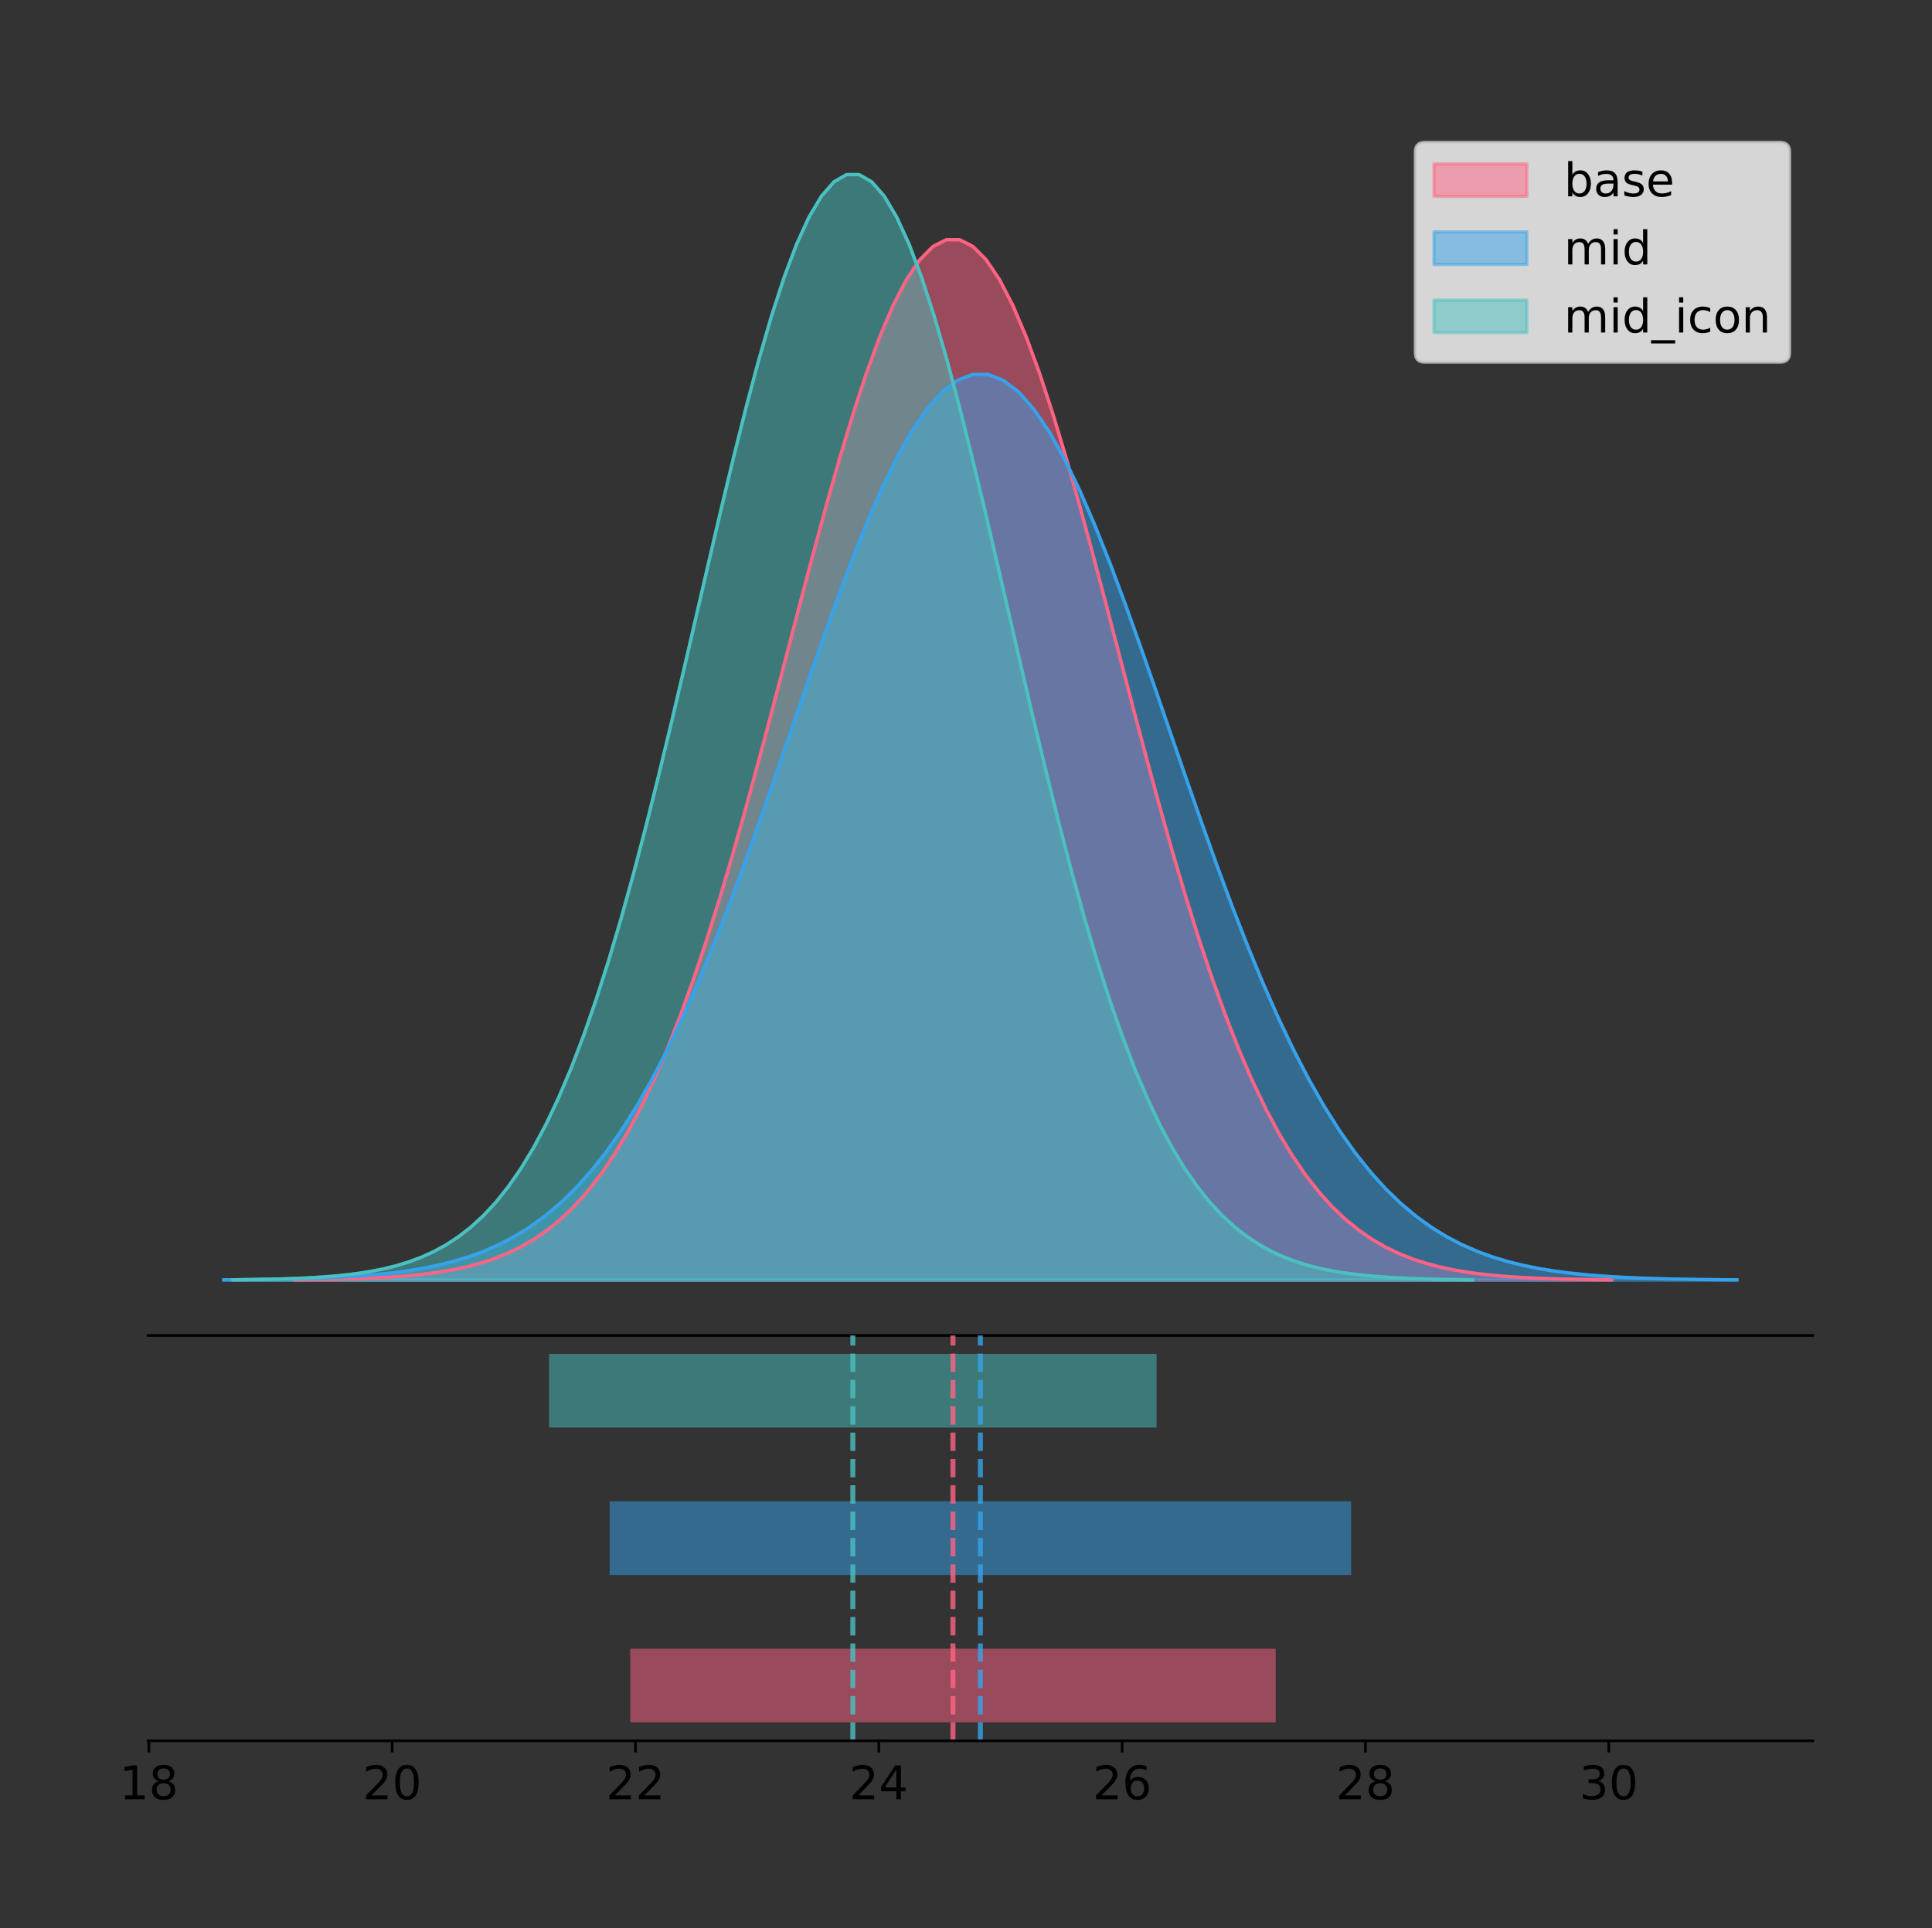<?xml version="1.0" encoding="utf-8" standalone="no"?>
<!DOCTYPE svg PUBLIC "-//W3C//DTD SVG 1.1//EN"
  "http://www.w3.org/Graphics/SVG/1.1/DTD/svg11.dtd">
<!-- Created with matplotlib (https://matplotlib.org/) -->
<svg height="581.789pt" version="1.1" viewBox="0 0 582.885 581.789" width="582.885pt" xmlns="http://www.w3.org/2000/svg" xmlns:xlink="http://www.w3.org/1999/xlink">
 <rect x="0" y="0" width="582.885" height="581.789" fill="#333333" stroke="none"/>
 <defs>
  <style type="text/css">
*{stroke-linecap:butt;stroke-linejoin:round;}
  </style>
 </defs>
 <g id="figure_1">
  <g id="patch_1">
   <path d="M 0 581.789 
L 582.885 581.789 
L 582.885 0 
L 0 0 
z
" style="fill:none;"/>
  </g>
  <g id="axes_1">
   <g id="patch_2">
    <path d="M 44.685 402.93 
L 546.885 402.93 
L 546.885 36 
L 44.685 36 
z
" style="fill:none;"/>
   </g>
   <g id="PolyCollection_1">
    <defs>
     <path d="M 88.797 -195.538 
L 88.797 -195.643 
L 92.812 -195.683 
L 96.826 -195.737 
L 100.841 -195.808 
L 104.855 -195.902 
L 108.87 -196.027 
L 112.884 -196.19 
L 116.898 -196.401 
L 120.913 -196.673 
L 124.927 -197.022 
L 128.942 -197.465 
L 132.956 -198.024 
L 136.97 -198.724 
L 140.985 -199.594 
L 144.999 -200.669 
L 149.014 -201.987 
L 153.028 -203.59 
L 157.043 -205.526 
L 161.057 -207.847 
L 165.071 -210.609 
L 169.086 -213.87 
L 173.1 -217.692 
L 177.115 -222.136 
L 181.129 -227.265 
L 185.144 -233.135 
L 189.158 -239.802 
L 193.172 -247.313 
L 197.187 -255.703 
L 201.201 -264.998 
L 205.216 -275.207 
L 209.23 -286.321 
L 213.244 -298.313 
L 217.259 -311.132 
L 221.273 -324.703 
L 225.288 -338.928 
L 229.302 -353.684 
L 233.317 -368.823 
L 237.331 -384.176 
L 241.345 -399.552 
L 245.36 -414.745 
L 249.374 -429.537 
L 253.389 -443.701 
L 257.403 -457.01 
L 261.417 -469.239 
L 265.432 -480.175 
L 269.446 -489.622 
L 273.461 -497.405 
L 277.475 -503.376 
L 281.49 -507.423 
L 285.504 -509.466 
L 289.518 -509.466 
L 293.533 -507.423 
L 297.547 -503.376 
L 301.562 -497.405 
L 305.576 -489.622 
L 309.59 -480.175 
L 313.605 -469.239 
L 317.619 -457.01 
L 321.634 -443.701 
L 325.648 -429.537 
L 329.663 -414.745 
L 333.677 -399.552 
L 337.691 -384.176 
L 341.706 -368.823 
L 345.72 -353.684 
L 349.735 -338.928 
L 353.749 -324.703 
L 357.763 -311.132 
L 361.778 -298.313 
L 365.792 -286.321 
L 369.807 -275.207 
L 373.821 -264.998 
L 377.836 -255.703 
L 381.85 -247.313 
L 385.864 -239.802 
L 389.879 -233.135 
L 393.893 -227.265 
L 397.908 -222.136 
L 401.922 -217.692 
L 405.936 -213.87 
L 409.951 -210.609 
L 413.965 -207.847 
L 417.98 -205.526 
L 421.994 -203.59 
L 426.009 -201.987 
L 430.023 -200.669 
L 434.037 -199.594 
L 438.052 -198.724 
L 442.066 -198.024 
L 446.081 -197.465 
L 450.095 -197.022 
L 454.11 -196.673 
L 458.124 -196.401 
L 462.138 -196.19 
L 466.153 -196.027 
L 470.167 -195.902 
L 474.182 -195.808 
L 478.196 -195.737 
L 482.21 -195.683 
L 486.225 -195.643 
L 486.225 -195.538 
L 486.225 -195.538 
L 482.21 -195.538 
L 478.196 -195.538 
L 474.182 -195.538 
L 470.167 -195.538 
L 466.153 -195.538 
L 462.138 -195.538 
L 458.124 -195.538 
L 454.11 -195.538 
L 450.095 -195.538 
L 446.081 -195.538 
L 442.066 -195.538 
L 438.052 -195.538 
L 434.037 -195.538 
L 430.023 -195.538 
L 426.009 -195.538 
L 421.994 -195.538 
L 417.98 -195.538 
L 413.965 -195.538 
L 409.951 -195.538 
L 405.936 -195.538 
L 401.922 -195.538 
L 397.908 -195.538 
L 393.893 -195.538 
L 389.879 -195.538 
L 385.864 -195.538 
L 381.85 -195.538 
L 377.836 -195.538 
L 373.821 -195.538 
L 369.807 -195.538 
L 365.792 -195.538 
L 361.778 -195.538 
L 357.763 -195.538 
L 353.749 -195.538 
L 349.735 -195.538 
L 345.72 -195.538 
L 341.706 -195.538 
L 337.691 -195.538 
L 333.677 -195.538 
L 329.663 -195.538 
L 325.648 -195.538 
L 321.634 -195.538 
L 317.619 -195.538 
L 313.605 -195.538 
L 309.59 -195.538 
L 305.576 -195.538 
L 301.562 -195.538 
L 297.547 -195.538 
L 293.533 -195.538 
L 289.518 -195.538 
L 285.504 -195.538 
L 281.49 -195.538 
L 277.475 -195.538 
L 273.461 -195.538 
L 269.446 -195.538 
L 265.432 -195.538 
L 261.417 -195.538 
L 257.403 -195.538 
L 253.389 -195.538 
L 249.374 -195.538 
L 245.36 -195.538 
L 241.345 -195.538 
L 237.331 -195.538 
L 233.317 -195.538 
L 229.302 -195.538 
L 225.288 -195.538 
L 221.273 -195.538 
L 217.259 -195.538 
L 213.244 -195.538 
L 209.23 -195.538 
L 205.216 -195.538 
L 201.201 -195.538 
L 197.187 -195.538 
L 193.172 -195.538 
L 189.158 -195.538 
L 185.144 -195.538 
L 181.129 -195.538 
L 177.115 -195.538 
L 173.1 -195.538 
L 169.086 -195.538 
L 165.071 -195.538 
L 161.057 -195.538 
L 157.043 -195.538 
L 153.028 -195.538 
L 149.014 -195.538 
L 144.999 -195.538 
L 140.985 -195.538 
L 136.97 -195.538 
L 132.956 -195.538 
L 128.942 -195.538 
L 124.927 -195.538 
L 120.913 -195.538 
L 116.898 -195.538 
L 112.884 -195.538 
L 108.87 -195.538 
L 104.855 -195.538 
L 100.841 -195.538 
L 96.826 -195.538 
L 92.812 -195.538 
L 88.797 -195.538 
z
" id="md8ac178f9f" style="stroke:#ff6384;stroke-opacity:0.5;"/>
    </defs>
    <g clip-path="url(#pfb71d7657a)">
     <use style="fill:#ff6384;fill-opacity:0.5;stroke:#ff6384;stroke-opacity:0.5;" x="0" xlink:href="#md8ac178f9f" y="581.789"/>
    </g>
   </g>
   <g id="PolyCollection_2">
    <defs>
     <path d="M 67.512 -195.538 
L 67.512 -195.63 
L 72.123 -195.664 
L 76.735 -195.711 
L 81.347 -195.773 
L 85.958 -195.855 
L 90.57 -195.964 
L 95.181 -196.105 
L 99.793 -196.289 
L 104.404 -196.526 
L 109.016 -196.83 
L 113.628 -197.215 
L 118.239 -197.702 
L 122.851 -198.311 
L 127.462 -199.069 
L 132.074 -200.005 
L 136.685 -201.151 
L 141.297 -202.547 
L 145.909 -204.232 
L 150.52 -206.253 
L 155.132 -208.657 
L 159.743 -211.496 
L 164.355 -214.823 
L 168.966 -218.692 
L 173.578 -223.156 
L 178.19 -228.267 
L 182.801 -234.071 
L 187.413 -240.608 
L 192.024 -247.912 
L 196.636 -256.003 
L 201.247 -264.89 
L 205.859 -274.566 
L 210.47 -285.005 
L 215.082 -296.164 
L 219.694 -307.978 
L 224.305 -320.361 
L 228.917 -333.206 
L 233.528 -346.385 
L 238.14 -359.749 
L 242.751 -373.134 
L 247.363 -386.36 
L 251.975 -399.237 
L 256.586 -411.567 
L 261.198 -423.152 
L 265.809 -433.797 
L 270.421 -443.318 
L 275.032 -451.541 
L 279.644 -458.316 
L 284.256 -463.514 
L 288.867 -467.037 
L 293.479 -468.816 
L 298.09 -468.816 
L 302.702 -467.037 
L 307.313 -463.514 
L 311.925 -458.316 
L 316.537 -451.541 
L 321.148 -443.318 
L 325.76 -433.797 
L 330.371 -423.152 
L 334.983 -411.567 
L 339.594 -399.237 
L 344.206 -386.36 
L 348.818 -373.134 
L 353.429 -359.749 
L 358.041 -346.385 
L 362.652 -333.206 
L 367.264 -320.361 
L 371.875 -307.978 
L 376.487 -296.164 
L 381.099 -285.005 
L 385.71 -274.566 
L 390.322 -264.89 
L 394.933 -256.003 
L 399.545 -247.912 
L 404.156 -240.608 
L 408.768 -234.071 
L 413.38 -228.267 
L 417.991 -223.156 
L 422.603 -218.692 
L 427.214 -214.823 
L 431.826 -211.496 
L 436.437 -208.657 
L 441.049 -206.253 
L 445.661 -204.232 
L 450.272 -202.547 
L 454.884 -201.151 
L 459.495 -200.005 
L 464.107 -199.069 
L 468.718 -198.311 
L 473.33 -197.702 
L 477.942 -197.215 
L 482.553 -196.83 
L 487.165 -196.526 
L 491.776 -196.289 
L 496.388 -196.105 
L 500.999 -195.964 
L 505.611 -195.855 
L 510.223 -195.773 
L 514.834 -195.711 
L 519.446 -195.664 
L 524.057 -195.63 
L 524.057 -195.538 
L 524.057 -195.538 
L 519.446 -195.538 
L 514.834 -195.538 
L 510.223 -195.538 
L 505.611 -195.538 
L 500.999 -195.538 
L 496.388 -195.538 
L 491.776 -195.538 
L 487.165 -195.538 
L 482.553 -195.538 
L 477.942 -195.538 
L 473.33 -195.538 
L 468.718 -195.538 
L 464.107 -195.538 
L 459.495 -195.538 
L 454.884 -195.538 
L 450.272 -195.538 
L 445.661 -195.538 
L 441.049 -195.538 
L 436.437 -195.538 
L 431.826 -195.538 
L 427.214 -195.538 
L 422.603 -195.538 
L 417.991 -195.538 
L 413.38 -195.538 
L 408.768 -195.538 
L 404.156 -195.538 
L 399.545 -195.538 
L 394.933 -195.538 
L 390.322 -195.538 
L 385.71 -195.538 
L 381.099 -195.538 
L 376.487 -195.538 
L 371.875 -195.538 
L 367.264 -195.538 
L 362.652 -195.538 
L 358.041 -195.538 
L 353.429 -195.538 
L 348.818 -195.538 
L 344.206 -195.538 
L 339.594 -195.538 
L 334.983 -195.538 
L 330.371 -195.538 
L 325.76 -195.538 
L 321.148 -195.538 
L 316.537 -195.538 
L 311.925 -195.538 
L 307.313 -195.538 
L 302.702 -195.538 
L 298.09 -195.538 
L 293.479 -195.538 
L 288.867 -195.538 
L 284.256 -195.538 
L 279.644 -195.538 
L 275.032 -195.538 
L 270.421 -195.538 
L 265.809 -195.538 
L 261.198 -195.538 
L 256.586 -195.538 
L 251.975 -195.538 
L 247.363 -195.538 
L 242.751 -195.538 
L 238.14 -195.538 
L 233.528 -195.538 
L 228.917 -195.538 
L 224.305 -195.538 
L 219.694 -195.538 
L 215.082 -195.538 
L 210.47 -195.538 
L 205.859 -195.538 
L 201.247 -195.538 
L 196.636 -195.538 
L 192.024 -195.538 
L 187.413 -195.538 
L 182.801 -195.538 
L 178.19 -195.538 
L 173.578 -195.538 
L 168.966 -195.538 
L 164.355 -195.538 
L 159.743 -195.538 
L 155.132 -195.538 
L 150.52 -195.538 
L 145.909 -195.538 
L 141.297 -195.538 
L 136.685 -195.538 
L 132.074 -195.538 
L 127.462 -195.538 
L 122.851 -195.538 
L 118.239 -195.538 
L 113.628 -195.538 
L 109.016 -195.538 
L 104.404 -195.538 
L 99.793 -195.538 
L 95.181 -195.538 
L 90.57 -195.538 
L 85.958 -195.538 
L 81.347 -195.538 
L 76.735 -195.538 
L 72.123 -195.538 
L 67.512 -195.538 
z
" id="m77e7f09a34" style="stroke:#36a2eb;stroke-opacity:0.5;"/>
    </defs>
    <g clip-path="url(#pfb71d7657a)">
     <use style="fill:#36a2eb;fill-opacity:0.5;stroke:#36a2eb;stroke-opacity:0.5;" x="0" xlink:href="#m77e7f09a34" y="581.789"/>
    </g>
   </g>
   <g id="PolyCollection_3">
    <defs>
     <path d="M 70.291 -195.538 
L 70.291 -195.65 
L 74.069 -195.692 
L 77.847 -195.749 
L 81.625 -195.825 
L 85.403 -195.925 
L 89.181 -196.058 
L 92.959 -196.23 
L 96.737 -196.455 
L 100.516 -196.744 
L 104.294 -197.115 
L 108.072 -197.585 
L 111.85 -198.179 
L 115.628 -198.923 
L 119.406 -199.848 
L 123.184 -200.99 
L 126.962 -202.39 
L 130.74 -204.093 
L 134.518 -206.151 
L 138.296 -208.617 
L 142.074 -211.552 
L 145.852 -215.017 
L 149.63 -219.078 
L 153.408 -223.801 
L 157.186 -229.25 
L 160.964 -235.488 
L 164.742 -242.572 
L 168.52 -250.552 
L 172.298 -259.468 
L 176.076 -269.344 
L 179.854 -280.192 
L 183.632 -292.002 
L 187.41 -304.744 
L 191.188 -318.365 
L 194.966 -332.786 
L 198.744 -347.901 
L 202.522 -363.58 
L 206.3 -379.667 
L 210.078 -395.98 
L 213.856 -412.318 
L 217.634 -428.462 
L 221.412 -444.18 
L 225.19 -459.23 
L 228.968 -473.372 
L 232.746 -486.366 
L 236.524 -497.987 
L 240.302 -508.025 
L 244.08 -516.294 
L 247.858 -522.64 
L 251.636 -526.94 
L 255.414 -529.111 
L 259.192 -529.111 
L 262.97 -526.94 
L 266.748 -522.64 
L 270.526 -516.294 
L 274.304 -508.025 
L 278.082 -497.987 
L 281.86 -486.366 
L 285.638 -473.372 
L 289.416 -459.23 
L 293.194 -444.18 
L 296.972 -428.462 
L 300.75 -412.318 
L 304.528 -395.98 
L 308.306 -379.667 
L 312.084 -363.58 
L 315.862 -347.901 
L 319.64 -332.786 
L 323.418 -318.365 
L 327.196 -304.744 
L 330.974 -292.002 
L 334.752 -280.192 
L 338.53 -269.344 
L 342.308 -259.468 
L 346.086 -250.552 
L 349.864 -242.572 
L 353.642 -235.488 
L 357.42 -229.25 
L 361.198 -223.801 
L 364.976 -219.078 
L 368.754 -215.017 
L 372.532 -211.552 
L 376.31 -208.617 
L 380.088 -206.151 
L 383.866 -204.093 
L 387.644 -202.39 
L 391.422 -200.99 
L 395.2 -199.848 
L 398.978 -198.923 
L 402.756 -198.179 
L 406.534 -197.585 
L 410.312 -197.115 
L 414.09 -196.744 
L 417.868 -196.455 
L 421.646 -196.23 
L 425.424 -196.058 
L 429.202 -195.925 
L 432.98 -195.825 
L 436.758 -195.749 
L 440.536 -195.692 
L 444.314 -195.65 
L 444.314 -195.538 
L 444.314 -195.538 
L 440.536 -195.538 
L 436.758 -195.538 
L 432.98 -195.538 
L 429.202 -195.538 
L 425.424 -195.538 
L 421.646 -195.538 
L 417.868 -195.538 
L 414.09 -195.538 
L 410.312 -195.538 
L 406.534 -195.538 
L 402.756 -195.538 
L 398.978 -195.538 
L 395.2 -195.538 
L 391.422 -195.538 
L 387.644 -195.538 
L 383.866 -195.538 
L 380.088 -195.538 
L 376.31 -195.538 
L 372.532 -195.538 
L 368.754 -195.538 
L 364.976 -195.538 
L 361.198 -195.538 
L 357.42 -195.538 
L 353.642 -195.538 
L 349.864 -195.538 
L 346.086 -195.538 
L 342.308 -195.538 
L 338.53 -195.538 
L 334.752 -195.538 
L 330.974 -195.538 
L 327.196 -195.538 
L 323.418 -195.538 
L 319.64 -195.538 
L 315.862 -195.538 
L 312.084 -195.538 
L 308.306 -195.538 
L 304.528 -195.538 
L 300.75 -195.538 
L 296.972 -195.538 
L 293.194 -195.538 
L 289.416 -195.538 
L 285.638 -195.538 
L 281.86 -195.538 
L 278.082 -195.538 
L 274.304 -195.538 
L 270.526 -195.538 
L 266.748 -195.538 
L 262.97 -195.538 
L 259.192 -195.538 
L 255.414 -195.538 
L 251.636 -195.538 
L 247.858 -195.538 
L 244.08 -195.538 
L 240.302 -195.538 
L 236.524 -195.538 
L 232.746 -195.538 
L 228.968 -195.538 
L 225.19 -195.538 
L 221.412 -195.538 
L 217.634 -195.538 
L 213.856 -195.538 
L 210.078 -195.538 
L 206.3 -195.538 
L 202.522 -195.538 
L 198.744 -195.538 
L 194.966 -195.538 
L 191.188 -195.538 
L 187.41 -195.538 
L 183.632 -195.538 
L 179.854 -195.538 
L 176.076 -195.538 
L 172.298 -195.538 
L 168.52 -195.538 
L 164.742 -195.538 
L 160.964 -195.538 
L 157.186 -195.538 
L 153.408 -195.538 
L 149.63 -195.538 
L 145.852 -195.538 
L 142.074 -195.538 
L 138.296 -195.538 
L 134.518 -195.538 
L 130.74 -195.538 
L 126.962 -195.538 
L 123.184 -195.538 
L 119.406 -195.538 
L 115.628 -195.538 
L 111.85 -195.538 
L 108.072 -195.538 
L 104.294 -195.538 
L 100.516 -195.538 
L 96.737 -195.538 
L 92.959 -195.538 
L 89.181 -195.538 
L 85.403 -195.538 
L 81.625 -195.538 
L 77.847 -195.538 
L 74.069 -195.538 
L 70.291 -195.538 
z
" id="me8ced0f6c8" style="stroke:#4bc0c0;stroke-opacity:0.5;"/>
    </defs>
    <g clip-path="url(#pfb71d7657a)">
     <use style="fill:#4bc0c0;fill-opacity:0.5;stroke:#4bc0c0;stroke-opacity:0.5;" x="0" xlink:href="#me8ced0f6c8" y="581.789"/>
    </g>
   </g>
   <g id="line2d_1">
    <path clip-path="url(#pfb71d7657a)" d="M 88.797 386.146 
L 92.812 386.106 
L 96.826 386.053 
L 100.841 385.981 
L 104.855 385.887 
L 108.87 385.762 
L 112.884 385.6 
L 116.898 385.388 
L 120.913 385.116 
L 124.927 384.768 
L 128.942 384.325 
L 132.956 383.766 
L 136.97 383.066 
L 140.985 382.195 
L 144.999 381.12 
L 149.014 379.803 
L 153.028 378.2 
L 157.043 376.264 
L 161.057 373.943 
L 165.071 371.181 
L 169.086 367.92 
L 173.1 364.098 
L 177.115 359.653 
L 181.129 354.525 
L 185.144 348.654 
L 189.158 341.987 
L 193.172 334.477 
L 197.187 326.087 
L 201.201 316.792 
L 205.216 306.583 
L 209.23 295.468 
L 213.244 283.476 
L 217.259 270.657 
L 221.273 257.086 
L 225.288 242.861 
L 229.302 228.105 
L 233.317 212.966 
L 237.331 197.614 
L 241.345 182.237 
L 245.36 167.044 
L 249.374 152.252 
L 253.389 138.088 
L 257.403 124.78 
L 261.417 112.55 
L 265.432 101.614 
L 269.446 92.167 
L 273.461 84.385 
L 277.475 78.413 
L 281.49 74.366 
L 285.504 72.323 
L 289.518 72.323 
L 293.533 74.366 
L 297.547 78.413 
L 301.562 84.385 
L 305.576 92.167 
L 309.59 101.614 
L 313.605 112.55 
L 317.619 124.78 
L 321.634 138.088 
L 325.648 152.252 
L 329.663 167.044 
L 333.677 182.237 
L 337.691 197.614 
L 341.706 212.966 
L 345.72 228.105 
L 349.735 242.861 
L 353.749 257.086 
L 357.763 270.657 
L 361.778 283.476 
L 365.792 295.468 
L 369.807 306.583 
L 373.821 316.792 
L 377.836 326.087 
L 381.85 334.477 
L 385.864 341.987 
L 389.879 348.654 
L 393.893 354.525 
L 397.908 359.653 
L 401.922 364.098 
L 405.936 367.92 
L 409.951 371.181 
L 413.965 373.943 
L 417.98 376.264 
L 421.994 378.2 
L 426.009 379.803 
L 430.023 381.12 
L 434.037 382.195 
L 438.052 383.066 
L 442.066 383.766 
L 446.081 384.325 
L 450.095 384.768 
L 454.11 385.116 
L 458.124 385.388 
L 462.138 385.6 
L 466.153 385.762 
L 470.167 385.887 
L 474.182 385.981 
L 478.196 386.053 
L 482.21 386.106 
L 486.225 386.146 
" style="fill:none;stroke:#ff6384;stroke-linecap:square;"/>
   </g>
   <g id="line2d_2">
    <path clip-path="url(#pfb71d7657a)" d="M 67.512 386.16 
L 72.123 386.125 
L 76.735 386.079 
L 81.347 386.016 
L 85.958 385.934 
L 90.57 385.826 
L 95.181 385.684 
L 99.793 385.5 
L 104.404 385.263 
L 109.016 384.96 
L 113.628 384.574 
L 118.239 384.088 
L 122.851 383.478 
L 127.462 382.72 
L 132.074 381.785 
L 136.685 380.638 
L 141.297 379.242 
L 145.909 377.557 
L 150.52 375.536 
L 155.132 373.132 
L 159.743 370.293 
L 164.355 366.966 
L 168.966 363.097 
L 173.578 358.633 
L 178.19 353.523 
L 182.801 347.719 
L 187.413 341.181 
L 192.024 333.877 
L 196.636 325.786 
L 201.247 316.899 
L 205.859 307.224 
L 210.47 296.785 
L 215.082 285.626 
L 219.694 273.812 
L 224.305 261.429 
L 228.917 248.583 
L 233.528 235.405 
L 238.14 222.04 
L 242.751 208.655 
L 247.363 195.429 
L 251.975 182.553 
L 256.586 170.223 
L 261.198 158.638 
L 265.809 147.992 
L 270.421 138.472 
L 275.032 130.248 
L 279.644 123.474 
L 284.256 118.275 
L 288.867 114.752 
L 293.479 112.974 
L 298.09 112.974 
L 302.702 114.752 
L 307.313 118.275 
L 311.925 123.474 
L 316.537 130.248 
L 321.148 138.472 
L 325.76 147.992 
L 330.371 158.638 
L 334.983 170.223 
L 339.594 182.553 
L 344.206 195.429 
L 348.818 208.655 
L 353.429 222.04 
L 358.041 235.405 
L 362.652 248.583 
L 367.264 261.429 
L 371.875 273.812 
L 376.487 285.626 
L 381.099 296.785 
L 385.71 307.224 
L 390.322 316.899 
L 394.933 325.786 
L 399.545 333.877 
L 404.156 341.181 
L 408.768 347.719 
L 413.38 353.523 
L 417.991 358.633 
L 422.603 363.097 
L 427.214 366.966 
L 431.826 370.293 
L 436.437 373.132 
L 441.049 375.536 
L 445.661 377.557 
L 450.272 379.242 
L 454.884 380.638 
L 459.495 381.785 
L 464.107 382.72 
L 468.718 383.478 
L 473.33 384.088 
L 477.942 384.574 
L 482.553 384.96 
L 487.165 385.263 
L 491.776 385.5 
L 496.388 385.684 
L 500.999 385.826 
L 505.611 385.934 
L 510.223 386.016 
L 514.834 386.079 
L 519.446 386.125 
L 524.057 386.16 
" style="fill:none;stroke:#36a2eb;stroke-linecap:square;"/>
   </g>
   <g id="line2d_3">
    <path clip-path="url(#pfb71d7657a)" d="M 70.291 386.139 
L 74.069 386.097 
L 77.847 386.04 
L 81.625 385.965 
L 85.403 385.864 
L 89.181 385.732 
L 92.959 385.559 
L 96.737 385.334 
L 100.516 385.045 
L 104.294 384.675 
L 108.072 384.204 
L 111.85 383.61 
L 115.628 382.867 
L 119.406 381.941 
L 123.184 380.799 
L 126.962 379.399 
L 130.74 377.696 
L 134.518 375.639 
L 138.296 373.172 
L 142.074 370.238 
L 145.852 366.772 
L 149.63 362.711 
L 153.408 357.989 
L 157.186 352.539 
L 160.964 346.301 
L 164.742 339.217 
L 168.52 331.237 
L 172.298 322.322 
L 176.076 312.445 
L 179.854 301.597 
L 183.632 289.787 
L 187.41 277.045 
L 191.188 263.424 
L 194.966 249.004 
L 198.744 233.888 
L 202.522 218.209 
L 206.3 202.123 
L 210.078 185.809 
L 213.856 169.471 
L 217.634 153.327 
L 221.412 137.61 
L 225.19 122.559 
L 228.968 108.418 
L 232.746 95.423 
L 236.524 83.803 
L 240.302 73.765 
L 244.08 65.495 
L 247.858 59.15 
L 251.636 54.85 
L 255.414 52.679 
L 259.192 52.679 
L 262.97 54.85 
L 266.748 59.15 
L 270.526 65.495 
L 274.304 73.765 
L 278.082 83.803 
L 281.86 95.423 
L 285.638 108.418 
L 289.416 122.559 
L 293.194 137.61 
L 296.972 153.327 
L 300.75 169.471 
L 304.528 185.809 
L 308.306 202.123 
L 312.084 218.209 
L 315.862 233.888 
L 319.64 249.004 
L 323.418 263.424 
L 327.196 277.045 
L 330.974 289.787 
L 334.752 301.597 
L 338.53 312.445 
L 342.308 322.322 
L 346.086 331.237 
L 349.864 339.217 
L 353.642 346.301 
L 357.42 352.539 
L 361.198 357.989 
L 364.976 362.711 
L 368.754 366.772 
L 372.532 370.238 
L 376.31 373.172 
L 380.088 375.639 
L 383.866 377.696 
L 387.644 379.399 
L 391.422 380.799 
L 395.2 381.941 
L 398.978 382.867 
L 402.756 383.61 
L 406.534 384.204 
L 410.312 384.675 
L 414.09 385.045 
L 417.868 385.334 
L 421.646 385.559 
L 425.424 385.732 
L 429.202 385.864 
L 432.98 385.965 
L 436.758 386.04 
L 440.536 386.097 
L 444.314 386.139 
" style="fill:none;stroke:#4bc0c0;stroke-linecap:square;"/>
   </g>
   <g id="patch_3">
    <path d="M 44.685 402.93 
L 546.885 402.93 
" style="fill:none;stroke:#000000;stroke-linecap:square;stroke-linejoin:miter;stroke-width:0.8;"/>
   </g>
   <g id="legend_1">
    <g id="patch_4">
     <path d="M 429.845 109.237 
L 537.085 109.237 
Q 539.885 109.237 539.885 106.438 
L 539.885 45.8 
Q 539.885 43 537.085 43 
L 429.845 43 
Q 427.045 43 427.045 45.8 
L 427.045 106.438 
Q 427.045 109.237 429.845 109.237 
z
" style="fill:#ffffff;opacity:0.8;stroke:#cccccc;stroke-linejoin:miter;"/>
    </g>
    <g id="patch_5">
     <path d="M 432.645 59.238 
L 460.645 59.238 
L 460.645 49.438 
L 432.645 49.438 
z
" style="fill:#ff6384;opacity:0.5;stroke:#ff6384;stroke-linejoin:miter;"/>
    </g>
    <g id="text_1">
     <!-- base -->
     <defs>
      <path d="M 48.688 27.297 
Q 48.688 37.203 44.609 42.844 
Q 40.531 48.484 33.406 48.484 
Q 26.266 48.484 22.188 42.844 
Q 18.109 37.203 18.109 27.297 
Q 18.109 17.391 22.188 11.75 
Q 26.266 6.109 33.406 6.109 
Q 40.531 6.109 44.609 11.75 
Q 48.688 17.391 48.688 27.297 
z
M 18.109 46.391 
Q 20.953 51.266 25.266 53.625 
Q 29.594 56 35.594 56 
Q 45.562 56 51.781 48.094 
Q 58.016 40.188 58.016 27.297 
Q 58.016 14.406 51.781 6.484 
Q 45.562 -1.422 35.594 -1.422 
Q 29.594 -1.422 25.266 0.953 
Q 20.953 3.328 18.109 8.203 
L 18.109 0 
L 9.078 0 
L 9.078 75.984 
L 18.109 75.984 
z
" id="DejaVuSans-98"/>
      <path d="M 34.281 27.484 
Q 23.391 27.484 19.188 25 
Q 14.984 22.516 14.984 16.5 
Q 14.984 11.719 18.141 8.906 
Q 21.297 6.109 26.703 6.109 
Q 34.188 6.109 38.703 11.406 
Q 43.219 16.703 43.219 25.484 
L 43.219 27.484 
z
M 52.203 31.203 
L 52.203 0 
L 43.219 0 
L 43.219 8.297 
Q 40.141 3.328 35.547 0.953 
Q 30.953 -1.422 24.312 -1.422 
Q 15.922 -1.422 10.953 3.297 
Q 6 8.016 6 15.922 
Q 6 25.141 12.172 29.828 
Q 18.359 34.516 30.609 34.516 
L 43.219 34.516 
L 43.219 35.406 
Q 43.219 41.609 39.141 45 
Q 35.062 48.391 27.688 48.391 
Q 23 48.391 18.547 47.266 
Q 14.109 46.141 10.016 43.891 
L 10.016 52.203 
Q 14.938 54.109 19.578 55.047 
Q 24.219 56 28.609 56 
Q 40.484 56 46.344 49.844 
Q 52.203 43.703 52.203 31.203 
z
" id="DejaVuSans-97"/>
      <path d="M 44.281 53.078 
L 44.281 44.578 
Q 40.484 46.531 36.375 47.5 
Q 32.281 48.484 27.875 48.484 
Q 21.188 48.484 17.844 46.438 
Q 14.5 44.391 14.5 40.281 
Q 14.5 37.156 16.891 35.375 
Q 19.281 33.594 26.516 31.984 
L 29.594 31.297 
Q 39.156 29.25 43.188 25.516 
Q 47.219 21.781 47.219 15.094 
Q 47.219 7.469 41.188 3.016 
Q 35.156 -1.422 24.609 -1.422 
Q 20.219 -1.422 15.453 -0.562 
Q 10.688 0.297 5.422 2 
L 5.422 11.281 
Q 10.406 8.688 15.234 7.391 
Q 20.062 6.109 24.812 6.109 
Q 31.156 6.109 34.562 8.281 
Q 37.984 10.453 37.984 14.406 
Q 37.984 18.062 35.516 20.016 
Q 33.062 21.969 24.703 23.781 
L 21.578 24.516 
Q 13.234 26.266 9.516 29.906 
Q 5.812 33.547 5.812 39.891 
Q 5.812 47.609 11.281 51.797 
Q 16.75 56 26.812 56 
Q 31.781 56 36.172 55.266 
Q 40.578 54.547 44.281 53.078 
z
" id="DejaVuSans-115"/>
      <path d="M 56.203 29.594 
L 56.203 25.203 
L 14.891 25.203 
Q 15.484 15.922 20.484 11.062 
Q 25.484 6.203 34.422 6.203 
Q 39.594 6.203 44.453 7.469 
Q 49.312 8.734 54.109 11.281 
L 54.109 2.781 
Q 49.266 0.734 44.188 -0.344 
Q 39.109 -1.422 33.891 -1.422 
Q 20.797 -1.422 13.156 6.188 
Q 5.516 13.812 5.516 26.812 
Q 5.516 40.234 12.766 48.109 
Q 20.016 56 32.328 56 
Q 43.359 56 49.781 48.891 
Q 56.203 41.797 56.203 29.594 
z
M 47.219 32.234 
Q 47.125 39.594 43.094 43.984 
Q 39.062 48.391 32.422 48.391 
Q 24.906 48.391 20.391 44.141 
Q 15.875 39.891 15.188 32.172 
z
" id="DejaVuSans-101"/>
     </defs>
     <g transform="translate(471.845 59.238)scale(0.14 -0.14)">
      <use xlink:href="#DejaVuSans-98"/>
      <use x="63.477" xlink:href="#DejaVuSans-97"/>
      <use x="124.756" xlink:href="#DejaVuSans-115"/>
      <use x="176.855" xlink:href="#DejaVuSans-101"/>
     </g>
    </g>
    <g id="patch_6">
     <path d="M 432.645 79.787 
L 460.645 79.787 
L 460.645 69.987 
L 432.645 69.987 
z
" style="fill:#36a2eb;opacity:0.5;stroke:#36a2eb;stroke-linejoin:miter;"/>
    </g>
    <g id="text_2">
     <!-- mid -->
     <defs>
      <path d="M 52 44.188 
Q 55.375 50.25 60.062 53.125 
Q 64.75 56 71.094 56 
Q 79.641 56 84.281 50.016 
Q 88.922 44.047 88.922 33.016 
L 88.922 0 
L 79.891 0 
L 79.891 32.719 
Q 79.891 40.578 77.094 44.375 
Q 74.312 48.188 68.609 48.188 
Q 61.625 48.188 57.562 43.547 
Q 53.516 38.922 53.516 30.906 
L 53.516 0 
L 44.484 0 
L 44.484 32.719 
Q 44.484 40.625 41.703 44.406 
Q 38.922 48.188 33.109 48.188 
Q 26.219 48.188 22.156 43.531 
Q 18.109 38.875 18.109 30.906 
L 18.109 0 
L 9.078 0 
L 9.078 54.688 
L 18.109 54.688 
L 18.109 46.188 
Q 21.188 51.219 25.484 53.609 
Q 29.781 56 35.688 56 
Q 41.656 56 45.828 52.969 
Q 50 49.953 52 44.188 
z
" id="DejaVuSans-109"/>
      <path d="M 9.422 54.688 
L 18.406 54.688 
L 18.406 0 
L 9.422 0 
z
M 9.422 75.984 
L 18.406 75.984 
L 18.406 64.594 
L 9.422 64.594 
z
" id="DejaVuSans-105"/>
      <path d="M 45.406 46.391 
L 45.406 75.984 
L 54.391 75.984 
L 54.391 0 
L 45.406 0 
L 45.406 8.203 
Q 42.578 3.328 38.25 0.953 
Q 33.938 -1.422 27.875 -1.422 
Q 17.969 -1.422 11.734 6.484 
Q 5.516 14.406 5.516 27.297 
Q 5.516 40.188 11.734 48.094 
Q 17.969 56 27.875 56 
Q 33.938 56 38.25 53.625 
Q 42.578 51.266 45.406 46.391 
z
M 14.797 27.297 
Q 14.797 17.391 18.875 11.75 
Q 22.953 6.109 30.078 6.109 
Q 37.203 6.109 41.297 11.75 
Q 45.406 17.391 45.406 27.297 
Q 45.406 37.203 41.297 42.844 
Q 37.203 48.484 30.078 48.484 
Q 22.953 48.484 18.875 42.844 
Q 14.797 37.203 14.797 27.297 
z
" id="DejaVuSans-100"/>
     </defs>
     <g transform="translate(471.845 79.787)scale(0.14 -0.14)">
      <use xlink:href="#DejaVuSans-109"/>
      <use x="97.412" xlink:href="#DejaVuSans-105"/>
      <use x="125.195" xlink:href="#DejaVuSans-100"/>
     </g>
    </g>
    <g id="patch_7">
     <path d="M 432.645 100.337 
L 460.645 100.337 
L 460.645 90.537 
L 432.645 90.537 
z
" style="fill:#4bc0c0;opacity:0.5;stroke:#4bc0c0;stroke-linejoin:miter;"/>
    </g>
    <g id="text_3">
     <!-- mid_icon -->
     <defs>
      <path d="M 50.984 -16.609 
L 50.984 -23.578 
L -0.984 -23.578 
L -0.984 -16.609 
z
" id="DejaVuSans-95"/>
      <path d="M 48.781 52.594 
L 48.781 44.188 
Q 44.969 46.297 41.141 47.344 
Q 37.312 48.391 33.406 48.391 
Q 24.656 48.391 19.812 42.844 
Q 14.984 37.312 14.984 27.297 
Q 14.984 17.281 19.812 11.734 
Q 24.656 6.203 33.406 6.203 
Q 37.312 6.203 41.141 7.25 
Q 44.969 8.297 48.781 10.406 
L 48.781 2.094 
Q 45.016 0.344 40.984 -0.531 
Q 36.969 -1.422 32.422 -1.422 
Q 20.062 -1.422 12.781 6.344 
Q 5.516 14.109 5.516 27.297 
Q 5.516 40.672 12.859 48.328 
Q 20.219 56 33.016 56 
Q 37.156 56 41.109 55.141 
Q 45.062 54.297 48.781 52.594 
z
" id="DejaVuSans-99"/>
      <path d="M 30.609 48.391 
Q 23.391 48.391 19.188 42.75 
Q 14.984 37.109 14.984 27.297 
Q 14.984 17.484 19.156 11.844 
Q 23.344 6.203 30.609 6.203 
Q 37.797 6.203 41.984 11.859 
Q 46.188 17.531 46.188 27.297 
Q 46.188 37.016 41.984 42.703 
Q 37.797 48.391 30.609 48.391 
z
M 30.609 56 
Q 42.328 56 49.016 48.375 
Q 55.719 40.766 55.719 27.297 
Q 55.719 13.875 49.016 6.219 
Q 42.328 -1.422 30.609 -1.422 
Q 18.844 -1.422 12.172 6.219 
Q 5.516 13.875 5.516 27.297 
Q 5.516 40.766 12.172 48.375 
Q 18.844 56 30.609 56 
z
" id="DejaVuSans-111"/>
      <path d="M 54.891 33.016 
L 54.891 0 
L 45.906 0 
L 45.906 32.719 
Q 45.906 40.484 42.875 44.328 
Q 39.844 48.188 33.797 48.188 
Q 26.516 48.188 22.312 43.547 
Q 18.109 38.922 18.109 30.906 
L 18.109 0 
L 9.078 0 
L 9.078 54.688 
L 18.109 54.688 
L 18.109 46.188 
Q 21.344 51.125 25.703 53.562 
Q 30.078 56 35.797 56 
Q 45.219 56 50.047 50.172 
Q 54.891 44.344 54.891 33.016 
z
" id="DejaVuSans-110"/>
     </defs>
     <g transform="translate(471.845 100.337)scale(0.14 -0.14)">
      <use xlink:href="#DejaVuSans-109"/>
      <use x="97.412" xlink:href="#DejaVuSans-105"/>
      <use x="125.195" xlink:href="#DejaVuSans-100"/>
      <use x="188.672" xlink:href="#DejaVuSans-95"/>
      <use x="238.672" xlink:href="#DejaVuSans-105"/>
      <use x="266.455" xlink:href="#DejaVuSans-99"/>
      <use x="321.436" xlink:href="#DejaVuSans-111"/>
      <use x="382.617" xlink:href="#DejaVuSans-110"/>
     </g>
    </g>
   </g>
  </g>
  <g id="axes_2">
   <g id="patch_8">
    <path d="M 44.685 525.24 
L 546.885 525.24 
L 546.885 402.93 
L 44.685 402.93 
z
" style="fill:none;"/>
   </g>
   <g id="patch_9">
    <path clip-path="url(#pc1045b5ad4)" d="M 190.141 519.68 
L 384.881 519.68 
L 384.881 497.442 
L 190.141 497.442 
z
" style="fill:#ff6384;opacity:0.5;"/>
   </g>
   <g id="patch_10">
    <path clip-path="url(#pc1045b5ad4)" d="M 183.931 475.204 
L 407.638 475.204 
L 407.638 452.966 
L 183.931 452.966 
z
" style="fill:#36a2eb;opacity:0.5;"/>
   </g>
   <g id="patch_11">
    <path clip-path="url(#pc1045b5ad4)" d="M 165.667 430.728 
L 348.938 430.728 
L 348.938 408.49 
L 165.667 408.49 
z
" style="fill:#4bc0c0;opacity:0.5;"/>
   </g>
   <g id="matplotlib.axis_1">
    <g id="xtick_1">
     <g id="line2d_4">
      <defs>
       <path d="M 0 0 
L 0 3.5 
" id="m71c1c12bf6" style="stroke:#000000;stroke-width:0.8;"/>
      </defs>
      <g>
       <use style="stroke:#000000;stroke-width:0.8;" x="44.907" xlink:href="#m71c1c12bf6" y="525.24"/>
      </g>
     </g>
     <g id="text_4">
      <!-- 18 -->
      <defs>
       <path d="M 12.406 8.297 
L 28.516 8.297 
L 28.516 63.922 
L 10.984 60.406 
L 10.984 69.391 
L 28.422 72.906 
L 38.281 72.906 
L 38.281 8.297 
L 54.391 8.297 
L 54.391 0 
L 12.406 0 
z
" id="DejaVuSans-49"/>
       <path d="M 31.781 34.625 
Q 24.75 34.625 20.719 30.859 
Q 16.703 27.094 16.703 20.516 
Q 16.703 13.922 20.719 10.156 
Q 24.75 6.391 31.781 6.391 
Q 38.812 6.391 42.859 10.172 
Q 46.922 13.969 46.922 20.516 
Q 46.922 27.094 42.891 30.859 
Q 38.875 34.625 31.781 34.625 
z
M 21.922 38.812 
Q 15.578 40.375 12.031 44.719 
Q 8.5 49.078 8.5 55.328 
Q 8.5 64.062 14.719 69.141 
Q 20.953 74.219 31.781 74.219 
Q 42.672 74.219 48.875 69.141 
Q 55.078 64.062 55.078 55.328 
Q 55.078 49.078 51.531 44.719 
Q 48 40.375 41.703 38.812 
Q 48.828 37.156 52.797 32.312 
Q 56.781 27.484 56.781 20.516 
Q 56.781 9.906 50.312 4.234 
Q 43.844 -1.422 31.781 -1.422 
Q 19.734 -1.422 13.25 4.234 
Q 6.781 9.906 6.781 20.516 
Q 6.781 27.484 10.781 32.312 
Q 14.797 37.156 21.922 38.812 
z
M 18.312 54.391 
Q 18.312 48.734 21.844 45.562 
Q 25.391 42.391 31.781 42.391 
Q 38.141 42.391 41.719 45.562 
Q 45.312 48.734 45.312 54.391 
Q 45.312 60.062 41.719 63.234 
Q 38.141 66.406 31.781 66.406 
Q 25.391 66.406 21.844 63.234 
Q 18.312 60.062 18.312 54.391 
z
" id="DejaVuSans-56"/>
      </defs>
      <g transform="translate(36 542.878)scale(0.14 -0.14)">
       <use xlink:href="#DejaVuSans-49"/>
       <use x="63.623" xlink:href="#DejaVuSans-56"/>
      </g>
     </g>
    </g>
    <g id="xtick_2">
     <g id="line2d_5">
      <g>
       <use style="stroke:#000000;stroke-width:0.8;" x="118.318" xlink:href="#m71c1c12bf6" y="525.24"/>
      </g>
     </g>
     <g id="text_5">
      <!-- 20 -->
      <defs>
       <path d="M 19.188 8.297 
L 53.609 8.297 
L 53.609 0 
L 7.328 0 
L 7.328 8.297 
Q 12.938 14.109 22.625 23.891 
Q 32.328 33.688 34.812 36.531 
Q 39.547 41.844 41.422 45.531 
Q 43.312 49.219 43.312 52.781 
Q 43.312 58.594 39.234 62.25 
Q 35.156 65.922 28.609 65.922 
Q 23.969 65.922 18.812 64.312 
Q 13.672 62.703 7.812 59.422 
L 7.812 69.391 
Q 13.766 71.781 18.938 73 
Q 24.125 74.219 28.422 74.219 
Q 39.75 74.219 46.484 68.547 
Q 53.219 62.891 53.219 53.422 
Q 53.219 48.922 51.531 44.891 
Q 49.859 40.875 45.406 35.406 
Q 44.188 33.984 37.641 27.219 
Q 31.109 20.453 19.188 8.297 
z
" id="DejaVuSans-50"/>
       <path d="M 31.781 66.406 
Q 24.172 66.406 20.328 58.906 
Q 16.5 51.422 16.5 36.375 
Q 16.5 21.391 20.328 13.891 
Q 24.172 6.391 31.781 6.391 
Q 39.453 6.391 43.281 13.891 
Q 47.125 21.391 47.125 36.375 
Q 47.125 51.422 43.281 58.906 
Q 39.453 66.406 31.781 66.406 
z
M 31.781 74.219 
Q 44.047 74.219 50.516 64.516 
Q 56.984 54.828 56.984 36.375 
Q 56.984 17.969 50.516 8.266 
Q 44.047 -1.422 31.781 -1.422 
Q 19.531 -1.422 13.062 8.266 
Q 6.594 17.969 6.594 36.375 
Q 6.594 54.828 13.062 64.516 
Q 19.531 74.219 31.781 74.219 
z
" id="DejaVuSans-48"/>
      </defs>
      <g transform="translate(109.411 542.878)scale(0.14 -0.14)">
       <use xlink:href="#DejaVuSans-50"/>
       <use x="63.623" xlink:href="#DejaVuSans-48"/>
      </g>
     </g>
    </g>
    <g id="xtick_3">
     <g id="line2d_6">
      <g>
       <use style="stroke:#000000;stroke-width:0.8;" x="191.729" xlink:href="#m71c1c12bf6" y="525.24"/>
      </g>
     </g>
     <g id="text_6">
      <!-- 22 -->
      <g transform="translate(182.821 542.878)scale(0.14 -0.14)">
       <use xlink:href="#DejaVuSans-50"/>
       <use x="63.623" xlink:href="#DejaVuSans-50"/>
      </g>
     </g>
    </g>
    <g id="xtick_4">
     <g id="line2d_7">
      <g>
       <use style="stroke:#000000;stroke-width:0.8;" x="265.139" xlink:href="#m71c1c12bf6" y="525.24"/>
      </g>
     </g>
     <g id="text_7">
      <!-- 24 -->
      <defs>
       <path d="M 37.797 64.312 
L 12.891 25.391 
L 37.797 25.391 
z
M 35.203 72.906 
L 47.609 72.906 
L 47.609 25.391 
L 58.016 25.391 
L 58.016 17.188 
L 47.609 17.188 
L 47.609 0 
L 37.797 0 
L 37.797 17.188 
L 4.891 17.188 
L 4.891 26.703 
z
" id="DejaVuSans-52"/>
      </defs>
      <g transform="translate(256.232 542.878)scale(0.14 -0.14)">
       <use xlink:href="#DejaVuSans-50"/>
       <use x="63.623" xlink:href="#DejaVuSans-52"/>
      </g>
     </g>
    </g>
    <g id="xtick_5">
     <g id="line2d_8">
      <g>
       <use style="stroke:#000000;stroke-width:0.8;" x="338.55" xlink:href="#m71c1c12bf6" y="525.24"/>
      </g>
     </g>
     <g id="text_8">
      <!-- 26 -->
      <defs>
       <path d="M 33.016 40.375 
Q 26.375 40.375 22.484 35.828 
Q 18.609 31.297 18.609 23.391 
Q 18.609 15.531 22.484 10.953 
Q 26.375 6.391 33.016 6.391 
Q 39.656 6.391 43.531 10.953 
Q 47.406 15.531 47.406 23.391 
Q 47.406 31.297 43.531 35.828 
Q 39.656 40.375 33.016 40.375 
z
M 52.594 71.297 
L 52.594 62.312 
Q 48.875 64.062 45.094 64.984 
Q 41.312 65.922 37.594 65.922 
Q 27.828 65.922 22.672 59.328 
Q 17.531 52.734 16.797 39.406 
Q 19.672 43.656 24.016 45.922 
Q 28.375 48.188 33.594 48.188 
Q 44.578 48.188 50.953 41.516 
Q 57.328 34.859 57.328 23.391 
Q 57.328 12.156 50.688 5.359 
Q 44.047 -1.422 33.016 -1.422 
Q 20.359 -1.422 13.672 8.266 
Q 6.984 17.969 6.984 36.375 
Q 6.984 53.656 15.188 63.938 
Q 23.391 74.219 37.203 74.219 
Q 40.922 74.219 44.703 73.484 
Q 48.484 72.75 52.594 71.297 
z
" id="DejaVuSans-54"/>
      </defs>
      <g transform="translate(329.642 542.878)scale(0.14 -0.14)">
       <use xlink:href="#DejaVuSans-50"/>
       <use x="63.623" xlink:href="#DejaVuSans-54"/>
      </g>
     </g>
    </g>
    <g id="xtick_6">
     <g id="line2d_9">
      <g>
       <use style="stroke:#000000;stroke-width:0.8;" x="411.96" xlink:href="#m71c1c12bf6" y="525.24"/>
      </g>
     </g>
     <g id="text_9">
      <!-- 28 -->
      <g transform="translate(403.053 542.878)scale(0.14 -0.14)">
       <use xlink:href="#DejaVuSans-50"/>
       <use x="63.623" xlink:href="#DejaVuSans-56"/>
      </g>
     </g>
    </g>
    <g id="xtick_7">
     <g id="line2d_10">
      <g>
       <use style="stroke:#000000;stroke-width:0.8;" x="485.371" xlink:href="#m71c1c12bf6" y="525.24"/>
      </g>
     </g>
     <g id="text_10">
      <!-- 30 -->
      <defs>
       <path d="M 40.578 39.312 
Q 47.656 37.797 51.625 33 
Q 55.609 28.219 55.609 21.188 
Q 55.609 10.406 48.188 4.484 
Q 40.766 -1.422 27.094 -1.422 
Q 22.516 -1.422 17.656 -0.516 
Q 12.797 0.391 7.625 2.203 
L 7.625 11.719 
Q 11.719 9.328 16.594 8.109 
Q 21.484 6.891 26.812 6.891 
Q 36.078 6.891 40.938 10.547 
Q 45.797 14.203 45.797 21.188 
Q 45.797 27.641 41.281 31.266 
Q 36.766 34.906 28.719 34.906 
L 20.219 34.906 
L 20.219 43.016 
L 29.109 43.016 
Q 36.375 43.016 40.234 45.922 
Q 44.094 48.828 44.094 54.297 
Q 44.094 59.906 40.109 62.906 
Q 36.141 65.922 28.719 65.922 
Q 24.656 65.922 20.016 65.031 
Q 15.375 64.156 9.812 62.312 
L 9.812 71.094 
Q 15.438 72.656 20.344 73.438 
Q 25.25 74.219 29.594 74.219 
Q 40.828 74.219 47.359 69.109 
Q 53.906 64.016 53.906 55.328 
Q 53.906 49.266 50.438 45.094 
Q 46.969 40.922 40.578 39.312 
z
" id="DejaVuSans-51"/>
      </defs>
      <g transform="translate(476.464 542.878)scale(0.14 -0.14)">
       <use xlink:href="#DejaVuSans-51"/>
       <use x="63.623" xlink:href="#DejaVuSans-48"/>
      </g>
     </g>
    </g>
   </g>
   <g id="line2d_11">
    <path clip-path="url(#pc1045b5ad4)" d="M 287.511 525.24 
L 287.511 402.93 
" style="fill:none;stroke:#ff6384;stroke-dasharray:5.55,2.4;stroke-dashoffset:0;stroke-opacity:0.8;stroke-width:1.5;"/>
   </g>
   <g id="line2d_12">
    <path clip-path="url(#pc1045b5ad4)" d="M 295.785 525.24 
L 295.785 402.93 
" style="fill:none;stroke:#36a2eb;stroke-dasharray:5.55,2.4;stroke-dashoffset:0;stroke-opacity:0.8;stroke-width:1.5;"/>
   </g>
   <g id="line2d_13">
    <path clip-path="url(#pc1045b5ad4)" d="M 257.303 525.24 
L 257.303 402.93 
" style="fill:none;stroke:#4bc0c0;stroke-dasharray:5.55,2.4;stroke-dashoffset:0;stroke-opacity:0.8;stroke-width:1.5;"/>
   </g>
   <g id="patch_12">
    <path d="M 44.685 525.24 
L 546.885 525.24 
" style="fill:none;stroke:#000000;stroke-linecap:square;stroke-linejoin:miter;stroke-width:0.8;"/>
   </g>
  </g>
 </g>
 <defs>
  <clipPath id="pfb71d7657a">
   <rect height="366.93" width="502.2" x="44.685" y="36"/>
  </clipPath>
  <clipPath id="pc1045b5ad4">
   <rect height="122.31" width="502.2" x="44.685" y="402.93"/>
  </clipPath>
 </defs>
</svg>
